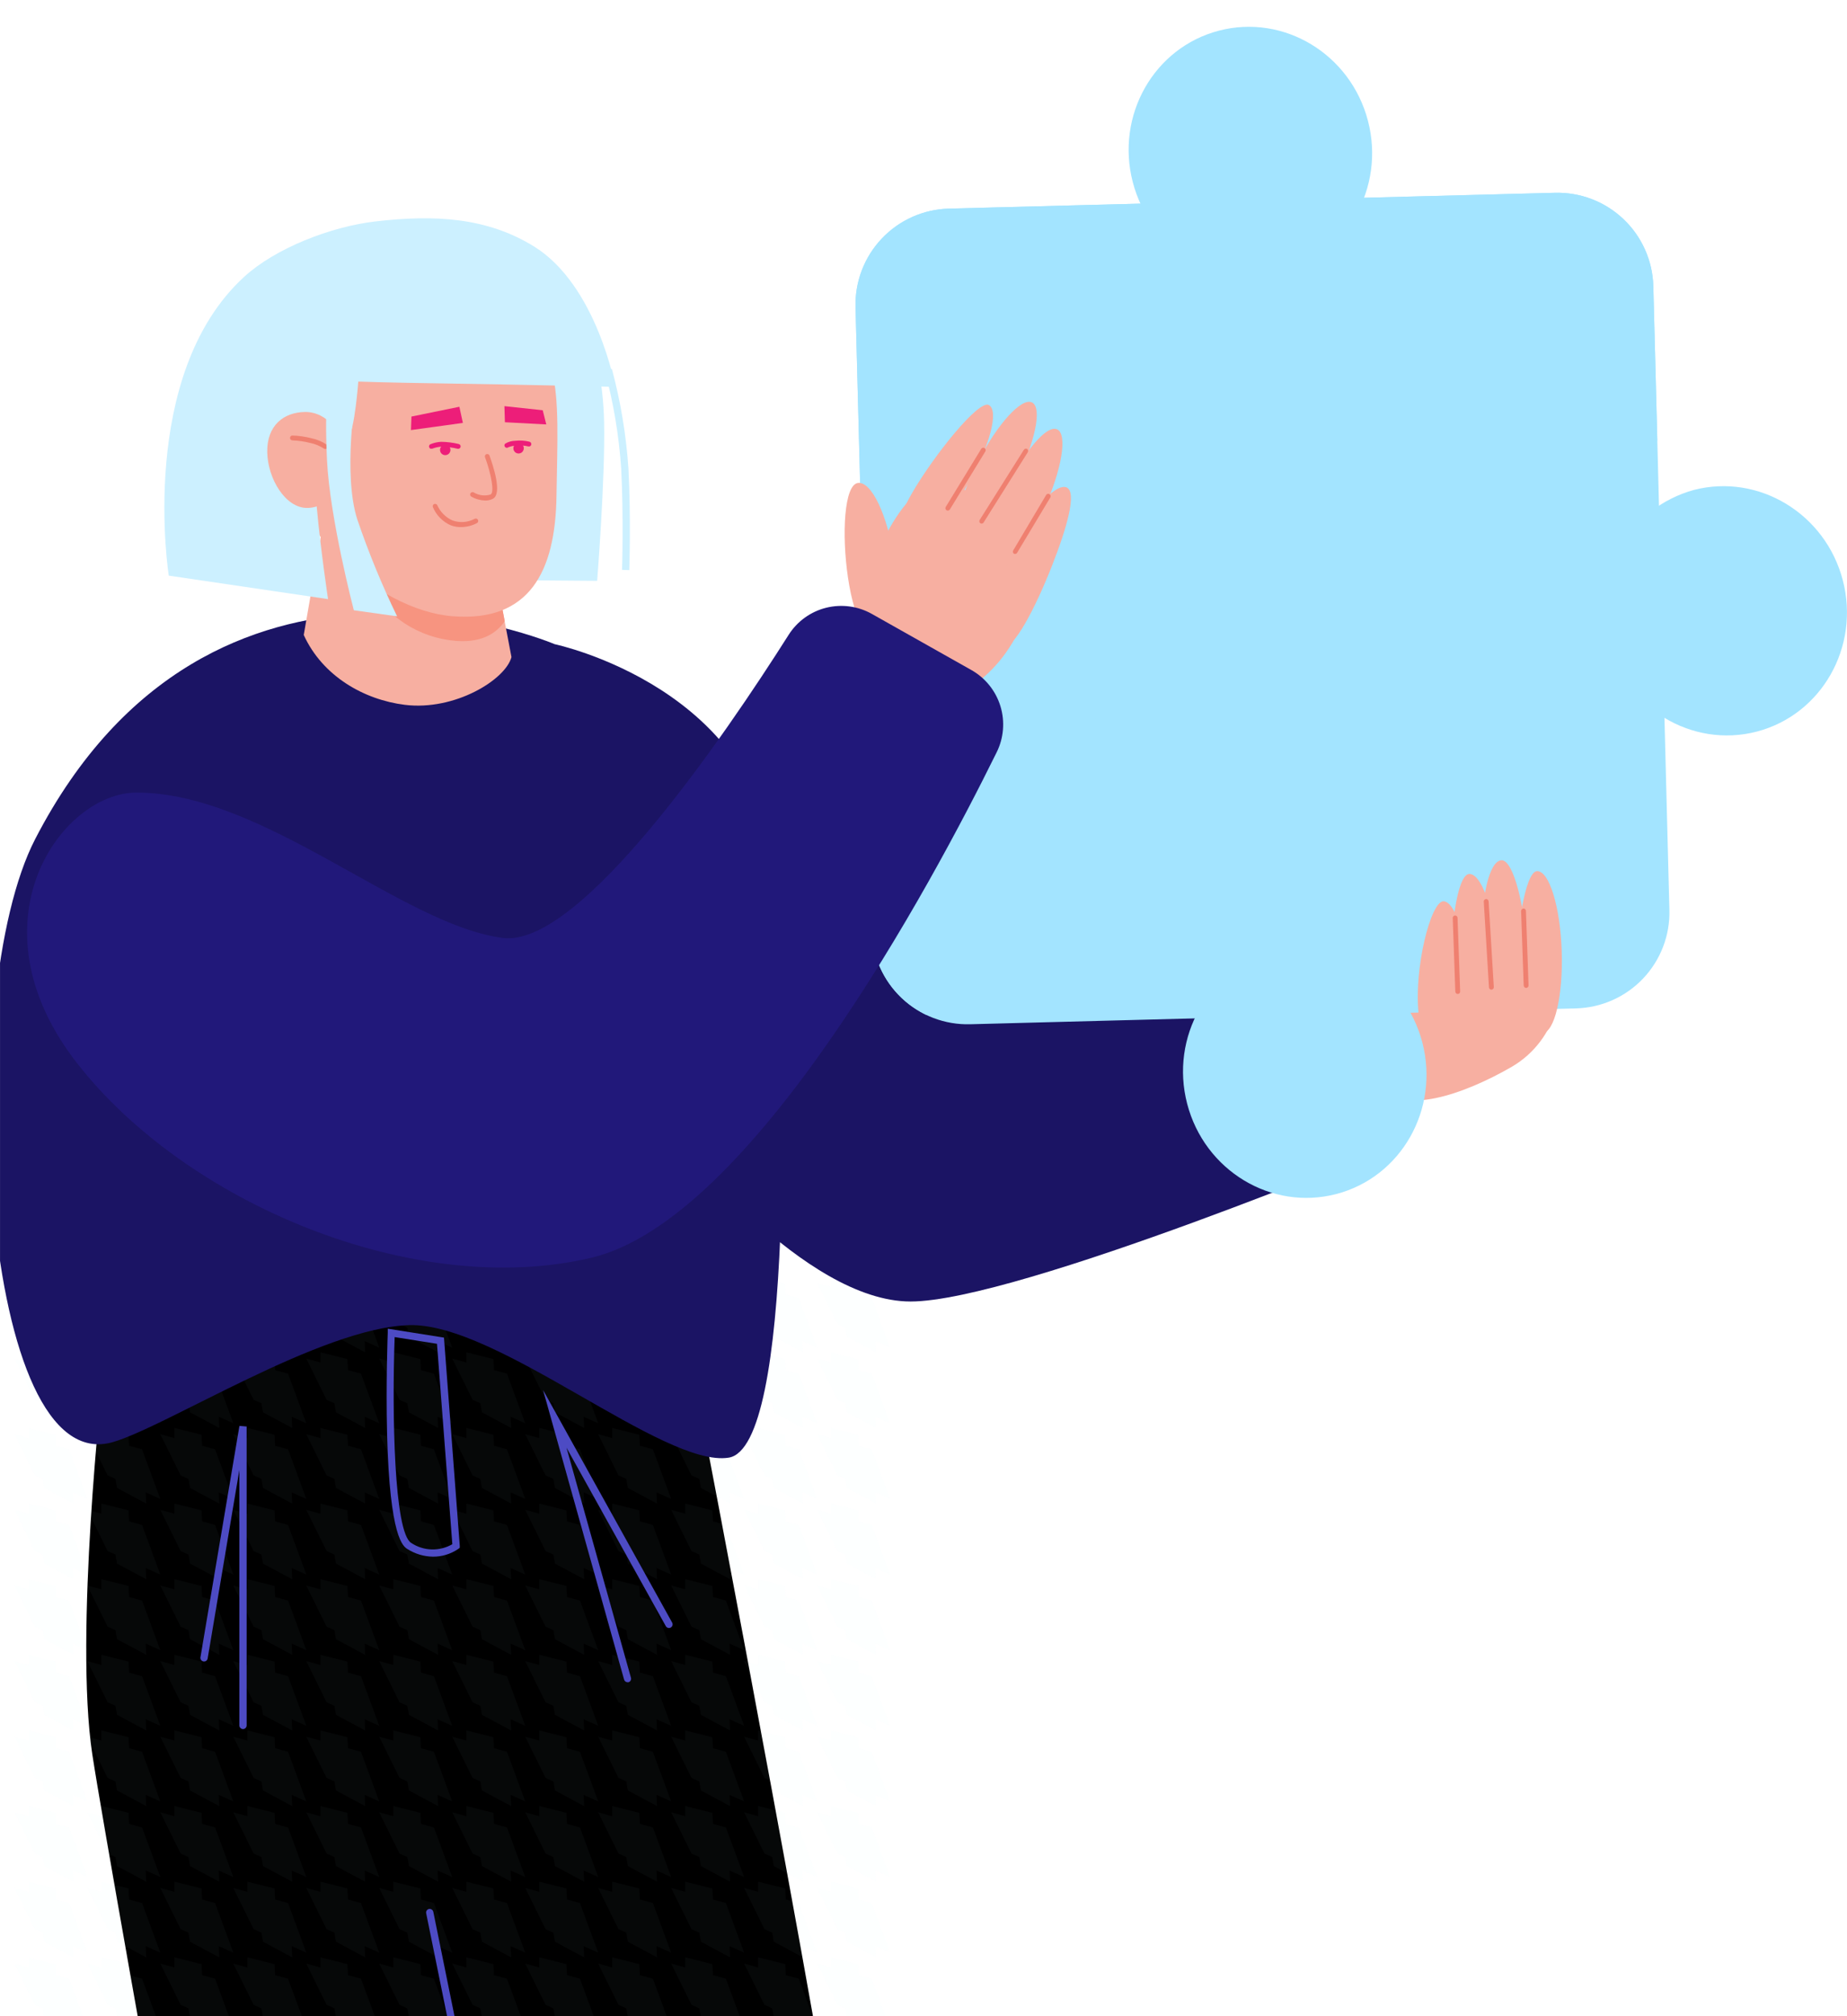 <svg width="77" height="84" viewBox="0 0 77 84" fill="none" xmlns="http://www.w3.org/2000/svg">
<g clip-path="url(#clip0_2873_119990)">
<path d="M23.777 11.861C23.777 11.861 25.112 14.131 25.185 17.595C25.233 19.941 24.895 24.199 24.895 24.199L20.493 24.164L21.683 14.598L23.777 11.861Z" fill="#CCF0FF"/>
<path d="M28.974 57.592C28.974 57.592 35.361 90.834 35.361 93.324C35.361 95.814 28.431 120.064 28.431 120.064L16.84 119.867L12.185 119.759C12.185 119.759 4.605 78.069 3.848 73.089C3.091 68.109 4.279 57.496 4.279 57.496L17.057 53.599L28.974 57.592Z" fill="black"/>
<g opacity="0.18">
<path opacity="0.18" d="M0.601 53.45L1.189 53.614V53.19L2.319 53.472L2.342 53.932L2.884 54.081L3.644 56.147L3.036 55.874L3.058 56.341L1.84 55.69L1.777 55.314L1.449 55.168L0.601 53.45Z" fill="#CCF0FF"/>
<path opacity="0.18" d="M0.601 56.601L1.189 56.765V56.341L2.319 56.623L2.342 57.083L2.884 57.231L3.644 59.297L3.036 59.025L3.058 59.492L1.84 58.841L1.777 58.465L1.449 58.319L0.601 56.601Z" fill="#CCF0FF"/>
<path opacity="0.18" d="M0.601 59.752L1.189 59.916V59.492L2.319 59.775L2.342 60.234L2.884 60.383L3.644 62.449L3.036 62.176L3.058 62.643L1.84 61.992L1.777 61.616L1.449 61.47L0.601 59.752Z" fill="#CCF0FF"/>
<path opacity="0.18" d="M0.601 62.903L1.189 63.067V62.643L2.319 62.926L2.342 63.385L2.884 63.534L3.644 65.6L3.036 65.328L3.058 65.794L1.84 65.143L1.777 64.767L1.449 64.621L0.601 62.903Z" fill="#CCF0FF"/>
<path opacity="0.18" d="M0.601 66.056L1.189 66.217V65.793L2.319 66.076L2.342 66.535L2.884 66.684L3.644 68.75L3.036 68.477L3.058 68.944L1.84 68.293L1.777 67.917L1.449 67.771L0.601 66.056Z" fill="#CCF0FF"/>
<path opacity="0.18" d="M0.601 69.207L1.189 69.368V68.944L2.319 69.227L2.342 69.686L2.884 69.835L3.644 71.901L3.036 71.629L3.058 72.095L1.84 71.444L1.777 71.068L1.449 70.922L0.601 69.207Z" fill="#CCF0FF"/>
<path opacity="0.18" d="M0.601 72.357L1.189 72.519V72.095L2.319 72.377L2.342 72.836L2.884 72.985L3.644 75.051L3.036 74.779L3.058 75.246L1.84 74.595L1.777 74.219L1.449 74.073L0.601 72.357Z" fill="#CCF0FF"/>
<path opacity="0.18" d="M0.601 75.505L1.189 75.669V75.245L2.319 75.528L2.342 75.987L2.884 76.136L3.644 78.202L3.036 77.93L3.058 78.396L1.84 77.745L1.777 77.37L1.449 77.223L0.601 75.505Z" fill="#CCF0FF"/>
<path opacity="0.18" d="M0.601 78.657L1.189 78.82V78.397L2.319 78.679L2.342 79.138L2.884 79.287L3.644 81.353L3.036 81.081L3.058 81.548L1.84 80.897L1.777 80.521L1.449 80.374L0.601 78.657Z" fill="#CCF0FF"/>
<path opacity="0.18" d="M0.601 81.808L1.189 81.972V81.548L2.319 81.831L2.342 82.29L2.884 82.439L3.644 84.505L3.036 84.232L3.058 84.699L1.84 84.048L1.777 83.672L1.449 83.526L0.601 81.808Z" fill="#CCF0FF"/>
<path opacity="0.18" d="M3.64 53.45L4.228 53.614V53.19L5.358 53.472L5.381 53.932L5.923 54.081L6.683 56.147L6.075 55.874L6.097 56.341L4.879 55.69L4.816 55.314L4.488 55.168L3.64 53.45Z" fill="#CCF0FF"/>
<path opacity="0.18" d="M3.64 56.601L4.228 56.765V56.341L5.358 56.623L5.381 57.083L5.923 57.231L6.683 59.297L6.075 59.025L6.097 59.492L4.879 58.841L4.816 58.465L4.488 58.319L3.64 56.601Z" fill="#CCF0FF"/>
<path opacity="0.18" d="M3.64 59.752L4.228 59.916V59.492L5.358 59.775L5.381 60.234L5.923 60.383L6.683 62.449L6.075 62.176L6.097 62.643L4.879 61.992L4.816 61.616L4.488 61.47L3.64 59.752Z" fill="#CCF0FF"/>
<path opacity="0.18" d="M3.64 62.903L4.228 63.067V62.643L5.358 62.926L5.381 63.385L5.923 63.534L6.683 65.6L6.075 65.328L6.097 65.794L4.879 65.143L4.816 64.767L4.488 64.621L3.64 62.903Z" fill="#CCF0FF"/>
<path opacity="0.18" d="M3.64 66.056L4.228 66.217V65.793L5.358 66.076L5.381 66.535L5.923 66.684L6.683 68.75L6.075 68.477L6.097 68.944L4.879 68.293L4.816 67.917L4.488 67.771L3.64 66.056Z" fill="#CCF0FF"/>
<path opacity="0.18" d="M3.64 69.207L4.228 69.368V68.944L5.358 69.227L5.381 69.686L5.923 69.835L6.683 71.901L6.075 71.629L6.097 72.095L4.879 71.444L4.816 71.068L4.488 70.922L3.64 69.207Z" fill="#CCF0FF"/>
<path opacity="0.18" d="M3.64 72.357L4.228 72.519V72.095L5.358 72.377L5.381 72.836L5.923 72.985L6.683 75.051L6.075 74.779L6.097 75.246L4.879 74.595L4.816 74.219L4.488 74.073L3.64 72.357Z" fill="#CCF0FF"/>
<path opacity="0.18" d="M3.64 75.505L4.228 75.669V75.245L5.358 75.528L5.381 75.987L5.923 76.136L6.683 78.202L6.075 77.93L6.097 78.396L4.879 77.745L4.816 77.37L4.488 77.223L3.64 75.505Z" fill="#CCF0FF"/>
<path opacity="0.18" d="M3.64 78.657L4.228 78.82V78.397L5.358 78.679L5.381 79.138L5.923 79.287L6.683 81.353L6.075 81.081L6.097 81.548L4.879 80.897L4.816 80.521L4.488 80.374L3.64 78.657Z" fill="#CCF0FF"/>
<path opacity="0.18" d="M3.64 81.808L4.228 81.972V81.548L5.358 81.831L5.381 82.29L5.923 82.439L6.683 84.505L6.075 84.232L6.097 84.699L4.879 84.048L4.816 83.672L4.488 83.526L3.64 81.808Z" fill="#CCF0FF"/>
<path opacity="0.18" d="M6.684 53.45L7.272 53.614V53.19L8.402 53.472L8.425 53.932L8.967 54.081L9.727 56.147L9.119 55.874L9.141 56.341L7.923 55.69L7.857 55.314L7.532 55.168L6.684 53.45Z" fill="#CCF0FF"/>
<path opacity="0.18" d="M6.684 56.601L7.272 56.765V56.341L8.402 56.623L8.425 57.083L8.967 57.231L9.727 59.297L9.119 59.025L9.141 59.492L7.923 58.841L7.857 58.465L7.532 58.319L6.684 56.601Z" fill="#CCF0FF"/>
<path opacity="0.18" d="M6.684 59.752L7.272 59.916V59.492L8.402 59.775L8.425 60.234L8.967 60.383L9.727 62.449L9.119 62.176L9.141 62.643L7.923 61.992L7.857 61.616L7.532 61.47L6.684 59.752Z" fill="#CCF0FF"/>
<path opacity="0.18" d="M6.684 62.903L7.272 63.067V62.643L8.402 62.926L8.425 63.385L8.967 63.534L9.727 65.6L9.119 65.328L9.141 65.794L7.923 65.143L7.857 64.767L7.532 64.621L6.684 62.903Z" fill="#CCF0FF"/>
<path opacity="0.18" d="M6.684 66.056L7.272 66.217V65.793L8.402 66.076L8.425 66.535L8.967 66.684L9.727 68.75L9.119 68.477L9.141 68.944L7.923 68.293L7.857 67.917L7.532 67.771L6.684 66.056Z" fill="#CCF0FF"/>
<path opacity="0.18" d="M6.684 69.207L7.272 69.368V68.944L8.402 69.227L8.425 69.686L8.967 69.835L9.727 71.901L9.119 71.629L9.141 72.095L7.923 71.444L7.857 71.068L7.532 70.922L6.684 69.207Z" fill="#CCF0FF"/>
<path opacity="0.18" d="M6.684 72.357L7.272 72.519V72.095L8.402 72.377L8.425 72.836L8.967 72.985L9.727 75.051L9.119 74.779L9.141 75.246L7.923 74.595L7.857 74.219L7.532 74.073L6.684 72.357Z" fill="#CCF0FF"/>
<path opacity="0.18" d="M6.684 75.505L7.272 75.669V75.245L8.402 75.528L8.425 75.987L8.967 76.136L9.727 78.202L9.119 77.93L9.141 78.396L7.923 77.745L7.857 77.37L7.532 77.223L6.684 75.505Z" fill="#CCF0FF"/>
<path opacity="0.18" d="M6.684 78.657L7.272 78.82V78.397L8.402 78.679L8.425 79.138L8.967 79.287L9.727 81.353L9.119 81.081L9.141 81.548L7.923 80.897L7.857 80.521L7.532 80.374L6.684 78.657Z" fill="#CCF0FF"/>
<path opacity="0.18" d="M6.684 81.808L7.272 81.972V81.548L8.402 81.831L8.425 82.29L8.967 82.439L9.727 84.505L9.119 84.232L9.141 84.699L7.923 84.048L7.857 83.672L7.532 83.526L6.684 81.808Z" fill="#CCF0FF"/>
<path opacity="0.18" d="M9.726 53.45L10.314 53.614V53.19L11.444 53.472L11.467 53.932L12.009 54.081L12.769 56.147L12.161 55.874L12.181 56.341L10.965 55.69L10.899 55.314L10.574 55.168L9.726 53.45Z" fill="#CCF0FF"/>
<path opacity="0.18" d="M9.726 56.601L10.314 56.765V56.341L11.444 56.623L11.467 57.083L12.009 57.231L12.769 59.297L12.161 59.025L12.181 59.492L10.965 58.841L10.899 58.465L10.574 58.319L9.726 56.601Z" fill="#CCF0FF"/>
<path opacity="0.18" d="M9.726 59.752L10.314 59.916V59.492L11.444 59.775L11.467 60.234L12.009 60.383L12.769 62.449L12.161 62.176L12.181 62.643L10.965 61.992L10.899 61.616L10.574 61.47L9.726 59.752Z" fill="#CCF0FF"/>
<path opacity="0.18" d="M9.726 62.903L10.314 63.067V62.643L11.444 62.926L11.467 63.385L12.009 63.534L12.769 65.6L12.161 65.328L12.181 65.794L10.965 65.143L10.899 64.767L10.574 64.621L9.726 62.903Z" fill="#CCF0FF"/>
<path opacity="0.18" d="M9.726 66.056L10.314 66.217V65.793L11.444 66.076L11.467 66.535L12.009 66.684L12.769 68.75L12.161 68.477L12.181 68.944L10.965 68.293L10.899 67.917L10.574 67.771L9.726 66.056Z" fill="#CCF0FF"/>
<path opacity="0.18" d="M9.726 69.207L10.314 69.368V68.944L11.444 69.227L11.467 69.686L12.009 69.835L12.769 71.901L12.161 71.629L12.181 72.095L10.965 71.444L10.899 71.068L10.574 70.922L9.726 69.207Z" fill="#CCF0FF"/>
<path opacity="0.18" d="M9.726 72.357L10.314 72.519V72.095L11.444 72.377L11.467 72.836L12.009 72.985L12.769 75.051L12.161 74.779L12.181 75.246L10.965 74.595L10.899 74.219L10.574 74.073L9.726 72.357Z" fill="#CCF0FF"/>
<path opacity="0.18" d="M9.726 75.505L10.314 75.669V75.245L11.444 75.528L11.467 75.987L12.009 76.136L12.769 78.202L12.161 77.93L12.181 78.396L10.965 77.745L10.899 77.37L10.574 77.223L9.726 75.505Z" fill="#CCF0FF"/>
<path opacity="0.18" d="M9.726 78.657L10.314 78.82V78.397L11.444 78.679L11.467 79.138L12.009 79.287L12.769 81.353L12.161 81.081L12.181 81.548L10.965 80.897L10.899 80.521L10.574 80.374L9.726 78.657Z" fill="#CCF0FF"/>
<path opacity="0.18" d="M9.726 81.808L10.314 81.972V81.548L11.444 81.831L11.467 82.29L12.009 82.439L12.769 84.505L12.161 84.232L12.181 84.699L10.965 84.048L10.899 83.672L10.574 83.526L9.726 81.808Z" fill="#CCF0FF"/>
<path opacity="0.18" d="M12.768 53.45L13.356 53.614V53.19L14.484 53.472L14.509 53.932L15.049 54.081L15.81 56.147L15.203 55.874L15.223 56.341L14.007 55.69L13.941 55.314L13.616 55.168L12.768 53.45Z" fill="#CCF0FF"/>
<path opacity="0.18" d="M12.768 56.601L13.356 56.765V56.341L14.484 56.623L14.509 57.083L15.049 57.231L15.81 59.297L15.203 59.025L15.223 59.492L14.007 58.841L13.941 58.465L13.616 58.319L12.768 56.601Z" fill="#CCF0FF"/>
<path opacity="0.18" d="M12.768 59.752L13.356 59.916V59.492L14.484 59.775L14.509 60.234L15.049 60.383L15.81 62.449L15.203 62.176L15.223 62.643L14.007 61.992L13.941 61.616L13.616 61.47L12.768 59.752Z" fill="#CCF0FF"/>
<path opacity="0.18" d="M12.768 62.903L13.356 63.067V62.643L14.484 62.926L14.509 63.385L15.049 63.534L15.81 65.6L15.203 65.328L15.223 65.794L14.007 65.143L13.941 64.767L13.616 64.621L12.768 62.903Z" fill="#CCF0FF"/>
<path opacity="0.18" d="M12.768 66.056L13.356 66.217V65.793L14.484 66.076L14.509 66.535L15.049 66.684L15.81 68.75L15.203 68.477L15.223 68.944L14.007 68.293L13.941 67.917L13.616 67.771L12.768 66.056Z" fill="#CCF0FF"/>
<path opacity="0.18" d="M12.768 69.207L13.356 69.368V68.944L14.484 69.227L14.509 69.686L15.049 69.835L15.81 71.901L15.203 71.629L15.223 72.095L14.007 71.444L13.941 71.068L13.616 70.922L12.768 69.207Z" fill="#CCF0FF"/>
<path opacity="0.18" d="M12.768 72.357L13.356 72.519V72.095L14.484 72.377L14.509 72.836L15.049 72.985L15.81 75.051L15.203 74.779L15.223 75.246L14.007 74.595L13.941 74.219L13.616 74.073L12.768 72.357Z" fill="#CCF0FF"/>
<path opacity="0.18" d="M12.768 75.505L13.356 75.669V75.245L14.484 75.528L14.509 75.987L15.049 76.136L15.81 78.202L15.203 77.93L15.223 78.396L14.007 77.745L13.941 77.37L13.616 77.223L12.768 75.505Z" fill="#CCF0FF"/>
<path opacity="0.18" d="M12.768 78.657L13.356 78.82V78.397L14.484 78.679L14.509 79.138L15.049 79.287L15.81 81.353L15.203 81.081L15.223 81.548L14.007 80.897L13.941 80.521L13.616 80.374L12.768 78.657Z" fill="#CCF0FF"/>
<path opacity="0.18" d="M12.768 81.808L13.356 81.972V81.548L14.484 81.831L14.509 82.29L15.049 82.439L15.81 84.505L15.203 84.232L15.223 84.699L14.007 84.048L13.941 83.672L13.616 83.526L12.768 81.808Z" fill="#CCF0FF"/>
<path opacity="0.18" d="M15.809 53.45L16.397 53.614V53.19L17.525 53.472L17.55 53.932L18.09 54.081L18.852 56.147L18.244 55.874L18.264 56.341L17.048 55.69L16.982 55.314L16.657 55.168L15.809 53.45Z" fill="#CCF0FF"/>
<path opacity="0.18" d="M15.809 56.601L16.397 56.765V56.341L17.525 56.623L17.55 57.083L18.09 57.231L18.852 59.297L18.244 59.025L18.264 59.492L17.048 58.841L16.982 58.465L16.657 58.319L15.809 56.601Z" fill="#CCF0FF"/>
<path opacity="0.18" d="M15.809 59.752L16.397 59.916V59.492L17.525 59.775L17.55 60.234L18.09 60.383L18.852 62.449L18.244 62.176L18.264 62.643L17.048 61.992L16.982 61.616L16.657 61.47L15.809 59.752Z" fill="#CCF0FF"/>
<path opacity="0.18" d="M15.809 62.903L16.397 63.067V62.643L17.525 62.926L17.55 63.385L18.09 63.534L18.852 65.6L18.244 65.328L18.264 65.794L17.048 65.143L16.982 64.767L16.657 64.621L15.809 62.903Z" fill="#CCF0FF"/>
<path opacity="0.18" d="M15.809 66.056L16.397 66.217V65.793L17.525 66.076L17.55 66.535L18.09 66.684L18.852 68.75L18.244 68.477L18.264 68.944L17.048 68.293L16.982 67.917L16.657 67.771L15.809 66.056Z" fill="#CCF0FF"/>
<path opacity="0.18" d="M15.809 69.207L16.397 69.368V68.944L17.525 69.227L17.55 69.686L18.09 69.835L18.852 71.901L18.244 71.629L18.264 72.095L17.048 71.444L16.982 71.068L16.657 70.922L15.809 69.207Z" fill="#CCF0FF"/>
<path opacity="0.18" d="M15.809 72.357L16.397 72.519V72.095L17.525 72.377L17.55 72.836L18.09 72.985L18.852 75.051L18.244 74.779L18.264 75.246L17.048 74.595L16.982 74.219L16.657 74.073L15.809 72.357Z" fill="#CCF0FF"/>
<path opacity="0.18" d="M15.809 75.505L16.397 75.669V75.245L17.525 75.528L17.55 75.987L18.09 76.136L18.852 78.202L18.244 77.93L18.264 78.396L17.048 77.745L16.982 77.37L16.657 77.223L15.809 75.505Z" fill="#CCF0FF"/>
<path opacity="0.18" d="M15.809 78.657L16.397 78.82V78.397L17.525 78.679L17.55 79.138L18.09 79.287L18.852 81.353L18.244 81.081L18.264 81.548L17.048 80.897L16.982 80.521L16.657 80.374L15.809 78.657Z" fill="#CCF0FF"/>
<path opacity="0.18" d="M15.809 81.808L16.397 81.972V81.548L17.525 81.831L17.55 82.29L18.09 82.439L18.852 84.505L18.244 84.232L18.264 84.699L17.048 84.048L16.982 83.672L16.657 83.526L15.809 81.808Z" fill="#CCF0FF"/>
<path opacity="0.18" d="M18.854 53.45L19.442 53.614V53.19L20.57 53.472L20.595 53.932L21.135 54.081L21.896 56.147L21.288 55.874L21.309 56.341L20.093 55.69L20.027 55.314L19.702 55.168L18.854 53.45Z" fill="#CCF0FF"/>
<path opacity="0.18" d="M18.854 56.601L19.442 56.765V56.341L20.57 56.623L20.595 57.083L21.135 57.231L21.896 59.297L21.288 59.025L21.309 59.492L20.093 58.841L20.027 58.465L19.702 58.319L18.854 56.601Z" fill="#CCF0FF"/>
<path opacity="0.18" d="M18.854 59.752L19.442 59.916V59.492L20.57 59.775L20.595 60.234L21.135 60.383L21.896 62.449L21.288 62.176L21.309 62.643L20.093 61.992L20.027 61.616L19.702 61.47L18.854 59.752Z" fill="#CCF0FF"/>
<path opacity="0.18" d="M18.854 62.903L19.442 63.067V62.643L20.57 62.926L20.595 63.385L21.135 63.534L21.896 65.6L21.288 65.328L21.309 65.794L20.093 65.143L20.027 64.767L19.702 64.621L18.854 62.903Z" fill="#CCF0FF"/>
<path opacity="0.18" d="M18.854 66.056L19.442 66.217V65.793L20.57 66.076L20.595 66.535L21.135 66.684L21.896 68.75L21.288 68.477L21.309 68.944L20.093 68.293L20.027 67.917L19.702 67.771L18.854 66.056Z" fill="#CCF0FF"/>
<path opacity="0.18" d="M18.854 69.207L19.442 69.368V68.944L20.57 69.227L20.595 69.686L21.135 69.835L21.896 71.901L21.288 71.629L21.309 72.095L20.093 71.444L20.027 71.068L19.702 70.922L18.854 69.207Z" fill="#CCF0FF"/>
<path opacity="0.18" d="M18.854 72.357L19.442 72.519V72.095L20.57 72.377L20.595 72.836L21.135 72.985L21.896 75.051L21.288 74.779L21.309 75.246L20.093 74.595L20.027 74.219L19.702 74.073L18.854 72.357Z" fill="#CCF0FF"/>
<path opacity="0.18" d="M18.854 75.505L19.442 75.669V75.245L20.57 75.528L20.595 75.987L21.135 76.136L21.896 78.202L21.288 77.93L21.309 78.396L20.093 77.745L20.027 77.37L19.702 77.223L18.854 75.505Z" fill="#CCF0FF"/>
<path opacity="0.18" d="M18.854 78.657L19.442 78.82V78.397L20.57 78.679L20.595 79.138L21.135 79.287L21.896 81.353L21.288 81.081L21.309 81.548L20.093 80.897L20.027 80.521L19.702 80.374L18.854 78.657Z" fill="#CCF0FF"/>
<path opacity="0.18" d="M18.854 81.808L19.442 81.972V81.548L20.57 81.831L20.595 82.29L21.135 82.439L21.896 84.505L21.288 84.232L21.309 84.699L20.093 84.048L20.027 83.672L19.702 83.526L18.854 81.808Z" fill="#CCF0FF"/>
<path opacity="0.18" d="M21.897 53.45L22.482 53.614V53.19L23.613 53.472L23.638 53.932L24.178 54.081L24.939 56.147L24.329 55.874L24.352 56.341L23.136 55.69L23.07 55.314L22.745 55.168L21.897 53.45Z" fill="#CCF0FF"/>
<path opacity="0.18" d="M21.897 56.601L22.482 56.765V56.341L23.613 56.623L23.638 57.083L24.178 57.231L24.939 59.297L24.329 59.025L24.352 59.492L23.136 58.841L23.07 58.465L22.745 58.319L21.897 56.601Z" fill="#CCF0FF"/>
<path opacity="0.18" d="M21.897 59.752L22.482 59.916V59.492L23.613 59.775L23.638 60.234L24.178 60.383L24.939 62.449L24.329 62.176L24.352 62.643L23.136 61.992L23.07 61.616L22.745 61.47L21.897 59.752Z" fill="#CCF0FF"/>
<path opacity="0.18" d="M21.897 62.903L22.482 63.067V62.643L23.613 62.926L23.638 63.385L24.178 63.534L24.939 65.6L24.329 65.328L24.352 65.794L23.136 65.143L23.07 64.767L22.745 64.621L21.897 62.903Z" fill="#CCF0FF"/>
<path opacity="0.18" d="M21.897 66.056L22.482 66.217V65.793L23.613 66.076L23.638 66.535L24.178 66.684L24.939 68.75L24.329 68.477L24.352 68.944L23.136 68.293L23.07 67.917L22.745 67.771L21.897 66.056Z" fill="#CCF0FF"/>
<path opacity="0.18" d="M21.897 69.207L22.482 69.368V68.944L23.613 69.227L23.638 69.686L24.178 69.835L24.939 71.901L24.329 71.629L24.352 72.095L23.136 71.444L23.07 71.068L22.745 70.922L21.897 69.207Z" fill="#CCF0FF"/>
<path opacity="0.18" d="M21.897 72.357L22.482 72.519V72.095L23.613 72.377L23.638 72.836L24.178 72.985L24.939 75.051L24.329 74.779L24.352 75.246L23.136 74.595L23.07 74.219L22.745 74.073L21.897 72.357Z" fill="#CCF0FF"/>
<path opacity="0.18" d="M21.897 75.505L22.482 75.669V75.245L23.613 75.528L23.638 75.987L24.178 76.136L24.939 78.202L24.329 77.93L24.352 78.396L23.136 77.745L23.07 77.37L22.745 77.223L21.897 75.505Z" fill="#CCF0FF"/>
<path opacity="0.18" d="M21.897 78.657L22.482 78.82V78.397L23.613 78.679L23.638 79.138L24.178 79.287L24.939 81.353L24.329 81.081L24.352 81.548L23.136 80.897L23.07 80.521L22.745 80.374L21.897 78.657Z" fill="#CCF0FF"/>
<path opacity="0.18" d="M21.897 81.808L22.482 81.972V81.548L23.613 81.831L23.638 82.29L24.178 82.439L24.939 84.505L24.329 84.232L24.352 84.699L23.136 84.048L23.07 83.672L22.745 83.526L21.897 81.808Z" fill="#CCF0FF"/>
<path opacity="0.18" d="M24.937 53.45L25.522 53.614V53.19L26.653 53.472L26.678 53.932L27.218 54.081L27.98 56.147L27.369 55.874L27.392 56.341L26.176 55.69L26.11 55.314L25.785 55.168L24.937 53.45Z" fill="#CCF0FF"/>
<path opacity="0.18" d="M24.937 56.601L25.522 56.765V56.341L26.653 56.623L26.678 57.083L27.218 57.231L27.98 59.297L27.369 59.025L27.392 59.492L26.176 58.841L26.11 58.465L25.785 58.319L24.937 56.601Z" fill="#CCF0FF"/>
<path opacity="0.18" d="M24.937 59.752L25.522 59.916V59.492L26.653 59.775L26.678 60.234L27.218 60.383L27.98 62.449L27.369 62.176L27.392 62.643L26.176 61.992L26.11 61.616L25.785 61.47L24.937 59.752Z" fill="#CCF0FF"/>
<path opacity="0.18" d="M24.937 62.903L25.522 63.067V62.643L26.653 62.926L26.678 63.385L27.218 63.534L27.98 65.6L27.369 65.328L27.392 65.794L26.176 65.143L26.11 64.767L25.785 64.621L24.937 62.903Z" fill="#CCF0FF"/>
<path opacity="0.18" d="M24.937 66.056L25.522 66.217V65.793L26.653 66.076L26.678 66.535L27.218 66.684L27.98 68.75L27.369 68.477L27.392 68.944L26.176 68.293L26.11 67.917L25.785 67.771L24.937 66.056Z" fill="#CCF0FF"/>
<path opacity="0.18" d="M24.937 69.207L25.522 69.368V68.944L26.653 69.227L26.678 69.686L27.218 69.835L27.98 71.901L27.369 71.629L27.392 72.095L26.176 71.444L26.11 71.068L25.785 70.922L24.937 69.207Z" fill="#CCF0FF"/>
<path opacity="0.18" d="M24.937 72.357L25.522 72.519V72.095L26.653 72.377L26.678 72.836L27.218 72.985L27.98 75.051L27.369 74.779L27.392 75.246L26.176 74.595L26.11 74.219L25.785 74.073L24.937 72.357Z" fill="#CCF0FF"/>
<path opacity="0.18" d="M24.937 75.505L25.522 75.669V75.245L26.653 75.528L26.678 75.987L27.218 76.136L27.98 78.202L27.369 77.93L27.392 78.396L26.176 77.745L26.11 77.37L25.785 77.223L24.937 75.505Z" fill="#CCF0FF"/>
<path opacity="0.18" d="M24.937 78.657L25.522 78.82V78.397L26.653 78.679L26.678 79.138L27.218 79.287L27.98 81.353L27.369 81.081L27.392 81.548L26.176 80.897L26.11 80.521L25.785 80.374L24.937 78.657Z" fill="#CCF0FF"/>
<path opacity="0.18" d="M24.937 81.808L25.522 81.972V81.548L26.653 81.831L26.678 82.29L27.218 82.439L27.98 84.505L27.369 84.232L27.392 84.699L26.176 84.048L26.11 83.672L25.785 83.526L24.937 81.808Z" fill="#CCF0FF"/>
<path opacity="0.18" d="M27.981 53.45L28.566 53.614V53.19L29.697 53.472L29.722 53.932L30.262 54.081L31.023 56.147L30.413 55.874L30.436 56.341L29.22 55.69L29.154 55.314L28.829 55.168L27.981 53.45Z" fill="#CCF0FF"/>
<path opacity="0.18" d="M27.981 56.601L28.566 56.765V56.341L29.697 56.623L29.722 57.083L30.262 57.231L31.023 59.297L30.413 59.025L30.436 59.492L29.22 58.841L29.154 58.465L28.829 58.319L27.981 56.601Z" fill="#CCF0FF"/>
<path opacity="0.18" d="M27.981 59.752L28.566 59.916V59.492L29.697 59.775L29.722 60.234L30.262 60.383L31.023 62.449L30.413 62.176L30.436 62.643L29.22 61.992L29.154 61.616L28.829 61.47L27.981 59.752Z" fill="#CCF0FF"/>
<path opacity="0.18" d="M27.981 62.903L28.566 63.067V62.643L29.697 62.926L29.722 63.385L30.262 63.534L31.023 65.6L30.413 65.328L30.436 65.794L29.22 65.143L29.154 64.767L28.829 64.621L27.981 62.903Z" fill="#CCF0FF"/>
<path opacity="0.18" d="M27.981 66.056L28.566 66.217V65.793L29.697 66.076L29.722 66.535L30.262 66.684L31.023 68.75L30.413 68.477L30.436 68.944L29.22 68.293L29.154 67.917L28.829 67.771L27.981 66.056Z" fill="#CCF0FF"/>
<path opacity="0.18" d="M27.981 69.207L28.566 69.368V68.944L29.697 69.227L29.722 69.686L30.262 69.835L31.023 71.901L30.413 71.629L30.436 72.095L29.22 71.444L29.154 71.068L28.829 70.922L27.981 69.207Z" fill="#CCF0FF"/>
<path opacity="0.18" d="M27.981 72.357L28.566 72.519V72.095L29.697 72.377L29.722 72.836L30.262 72.985L31.023 75.051L30.413 74.779L30.436 75.246L29.22 74.595L29.154 74.219L28.829 74.073L27.981 72.357Z" fill="#CCF0FF"/>
<path opacity="0.18" d="M27.981 75.505L28.566 75.669V75.245L29.697 75.528L29.722 75.987L30.262 76.136L31.023 78.202L30.413 77.93L30.436 78.396L29.22 77.745L29.154 77.37L28.829 77.223L27.981 75.505Z" fill="#CCF0FF"/>
<path opacity="0.18" d="M27.981 78.657L28.566 78.82V78.397L29.697 78.679L29.722 79.138L30.262 79.287L31.023 81.353L30.413 81.081L30.436 81.548L29.22 80.897L29.154 80.521L28.829 80.374L27.981 78.657Z" fill="#CCF0FF"/>
<path opacity="0.18" d="M27.981 81.808L28.566 81.972V81.548L29.697 81.831L29.722 82.29L30.262 82.439L31.023 84.505L30.413 84.232L30.436 84.699L29.22 84.048L29.154 83.672L28.829 83.526L27.981 81.808Z" fill="#CCF0FF"/>
<path opacity="0.18" d="M31.022 53.45L31.607 53.614V53.19L32.737 53.472L32.76 53.932L33.303 54.081L34.065 56.147L33.454 55.874L33.477 56.341L32.261 55.69L32.195 55.314L31.87 55.168L31.022 53.45Z" fill="#CCF0FF"/>
<path opacity="0.18" d="M31.022 56.601L31.607 56.765V56.341L32.737 56.623L32.76 57.083L33.303 57.231L34.065 59.297L33.454 59.025L33.477 59.492L32.261 58.841L32.195 58.465L31.87 58.319L31.022 56.601Z" fill="#CCF0FF"/>
<path opacity="0.18" d="M31.022 59.752L31.607 59.916V59.492L32.737 59.775L32.76 60.234L33.303 60.383L34.065 62.449L33.454 62.176L33.477 62.643L32.261 61.992L32.195 61.616L31.87 61.47L31.022 59.752Z" fill="#CCF0FF"/>
<path opacity="0.18" d="M31.022 62.903L31.607 63.067V62.643L32.737 62.926L32.76 63.385L33.303 63.534L34.065 65.6L33.454 65.328L33.477 65.794L32.261 65.143L32.195 64.767L31.87 64.621L31.022 62.903Z" fill="#CCF0FF"/>
<path opacity="0.18" d="M31.022 66.056L31.607 66.217V65.793L32.737 66.076L32.76 66.535L33.303 66.684L34.065 68.75L33.454 68.477L33.477 68.944L32.261 68.293L32.195 67.917L31.87 67.771L31.022 66.056Z" fill="#CCF0FF"/>
<path opacity="0.18" d="M31.022 69.207L31.607 69.368V68.944L32.737 69.227L32.76 69.686L33.303 69.835L34.065 71.901L33.454 71.629L33.477 72.095L32.261 71.444L32.195 71.068L31.87 70.922L31.022 69.207Z" fill="#CCF0FF"/>
<path opacity="0.18" d="M31.022 72.357L31.607 72.519V72.095L32.737 72.377L32.76 72.836L33.303 72.985L34.065 75.051L33.454 74.779L33.477 75.246L32.261 74.595L32.195 74.219L31.87 74.073L31.022 72.357Z" fill="#CCF0FF"/>
<path opacity="0.18" d="M31.022 75.505L31.607 75.669V75.245L32.737 75.528L32.76 75.987L33.303 76.136L34.065 78.202L33.454 77.93L33.477 78.396L32.261 77.745L32.195 77.37L31.87 77.223L31.022 75.505Z" fill="#CCF0FF"/>
<path opacity="0.18" d="M31.022 78.657L31.607 78.82V78.397L32.737 78.679L32.76 79.138L33.303 79.287L34.065 81.353L33.454 81.081L33.477 81.548L32.261 80.897L32.195 80.521L31.87 80.374L31.022 78.657Z" fill="#CCF0FF"/>
<path opacity="0.18" d="M31.022 81.808L31.607 81.972V81.548L32.737 81.831L32.76 82.29L33.303 82.439L34.065 84.505L33.454 84.232L33.477 84.699L32.261 84.048L32.195 83.672L31.87 83.526L31.022 81.808Z" fill="#CCF0FF"/>
<path opacity="0.18" d="M34.065 53.45L34.65 53.614V53.19L35.78 53.472L35.803 53.932L36.345 54.081L37.105 56.147L36.496 55.874L36.519 56.341L35.303 55.69L35.238 55.314L34.91 55.168L34.065 53.45Z" fill="#CCF0FF"/>
<path opacity="0.18" d="M34.065 56.601L34.65 56.765V56.341L35.78 56.623L35.803 57.083L36.345 57.231L37.105 59.297L36.496 59.025L36.519 59.492L35.303 58.841L35.238 58.465L34.91 58.319L34.065 56.601Z" fill="#CCF0FF"/>
<path opacity="0.18" d="M34.065 59.752L34.65 59.916V59.492L35.78 59.775L35.803 60.234L36.345 60.383L37.105 62.449L36.496 62.176L36.519 62.643L35.303 61.992L35.238 61.616L34.91 61.47L34.065 59.752Z" fill="#CCF0FF"/>
<path opacity="0.18" d="M34.065 62.903L34.65 63.067V62.643L35.78 62.926L35.803 63.385L36.345 63.534L37.105 65.6L36.496 65.328L36.519 65.794L35.303 65.143L35.238 64.767L34.91 64.621L34.065 62.903Z" fill="#CCF0FF"/>
<path opacity="0.18" d="M34.065 66.056L34.65 66.217V65.793L35.78 66.076L35.803 66.535L36.345 66.684L37.105 68.75L36.496 68.477L36.519 68.944L35.303 68.293L35.238 67.917L34.91 67.771L34.065 66.056Z" fill="#CCF0FF"/>
<path opacity="0.18" d="M34.065 69.207L34.65 69.368V68.944L35.78 69.227L35.803 69.686L36.345 69.835L37.105 71.901L36.496 71.629L36.519 72.095L35.303 71.444L35.238 71.068L34.91 70.922L34.065 69.207Z" fill="#CCF0FF"/>
<path opacity="0.18" d="M34.065 72.357L34.65 72.519V72.095L35.78 72.377L35.803 72.836L36.345 72.985L37.105 75.051L36.496 74.779L36.519 75.246L35.303 74.595L35.238 74.219L34.91 74.073L34.065 72.357Z" fill="#CCF0FF"/>
<path opacity="0.18" d="M34.065 75.505L34.65 75.669V75.245L35.78 75.528L35.803 75.987L36.345 76.136L37.105 78.202L36.496 77.93L36.519 78.396L35.303 77.745L35.238 77.37L34.91 77.223L34.065 75.505Z" fill="#CCF0FF"/>
<path opacity="0.18" d="M34.065 78.657L34.65 78.82V78.397L35.78 78.679L35.803 79.138L36.345 79.287L37.105 81.353L36.496 81.081L36.519 81.548L35.303 80.897L35.238 80.521L34.91 80.374L34.065 78.657Z" fill="#CCF0FF"/>
<path opacity="0.18" d="M34.065 81.808L34.65 81.972V81.548L35.78 81.831L35.803 82.29L36.345 82.439L37.105 84.505L36.496 84.232L36.519 84.699L35.303 84.048L35.238 83.672L34.91 83.526L34.065 81.808Z" fill="#CCF0FF"/>
</g>
<path d="M28.215 47.413C28.215 47.413 33.512 54.224 37.962 54.224C42.412 54.224 58.212 47.63 58.212 47.63L53.989 41.349C46.174 42.091 38.3 40.787 31.141 37.565C30.166 40.846 29.19 44.129 28.215 47.413Z" fill="#1B1464"/>
<path d="M23.123 26.838C23.123 26.838 31.895 28.68 32.328 36.586C32.762 44.492 33.085 60.299 30.378 60.73C27.672 61.162 20.742 55.1 17.059 55.208C13.376 55.317 6.998 59.408 4.715 60.079C-0.807 61.704 -1.889 41.454 1.466 34.959C8.822 20.725 23.123 26.838 23.123 26.838Z" fill="#1B1464"/>
<path d="M57.632 45.211C58.389 46.51 61.035 45.594 63.01 44.454C64.985 43.314 65.457 40.844 64.708 39.545C63.959 38.246 62.236 38.611 60.26 39.752C58.285 40.892 56.883 43.911 57.632 45.211Z" fill="#F7AFA1"/>
<path d="M35.666 12.796L36.342 38.78C36.356 39.305 36.472 39.823 36.686 40.303C36.9 40.783 37.206 41.216 37.587 41.578C37.968 41.939 38.417 42.222 38.908 42.41C39.398 42.598 39.921 42.687 40.447 42.673L65.701 42.012C66.226 41.998 66.744 41.882 67.224 41.668C67.704 41.455 68.137 41.149 68.499 40.768C68.86 40.387 69.144 39.938 69.332 39.448C69.52 38.958 69.61 38.435 69.596 37.91L69.092 18.349L68.925 11.924C68.912 11.398 68.794 10.881 68.581 10.401C68.367 9.921 68.061 9.488 67.68 9.127C67.298 8.765 66.85 8.482 66.359 8.294C65.869 8.106 65.346 8.017 64.821 8.031L39.559 8.692C39.033 8.706 38.516 8.823 38.036 9.036C37.556 9.25 37.123 9.556 36.762 9.938C36.4 10.319 36.118 10.767 35.929 11.258C35.742 11.748 35.652 12.271 35.666 12.796Z" fill="#A3E4FF"/>
<path d="M49.492 45.986C48.768 43.205 50.376 40.379 53.083 39.674C55.791 38.969 58.572 40.653 59.297 43.434C60.02 46.216 58.413 49.042 55.705 49.747C52.998 50.452 50.216 48.768 49.492 45.986Z" fill="#A3E4FF"/>
<path d="M47.225 7.589C46.501 4.807 48.109 1.981 50.817 1.277C53.524 0.572 56.306 2.255 57.03 5.037C57.754 7.819 56.146 10.645 53.439 11.35C50.731 12.054 47.949 10.371 47.225 7.589Z" fill="#A3E4FF"/>
<path d="M35.667 12.796L36.343 38.78C36.363 39.516 36.586 40.232 36.986 40.85C37.387 41.468 37.95 41.963 38.613 42.282C40.884 40.95 39.824 38.197 43.24 37.055C47.092 35.766 43.982 30.39 47.052 26.83C50.122 23.271 55.498 27.108 61.615 24.658C64.489 23.508 67.115 20.849 69.092 18.352L68.926 11.926C68.912 11.401 68.795 10.884 68.581 10.404C68.368 9.924 68.061 9.491 67.68 9.129C67.299 8.768 66.85 8.485 66.36 8.297C65.869 8.109 65.347 8.02 64.822 8.034L39.559 8.692C39.034 8.706 38.517 8.823 38.037 9.037C37.557 9.25 37.124 9.557 36.763 9.938C36.401 10.319 36.118 10.768 35.93 11.258C35.742 11.749 35.653 12.271 35.667 12.796ZM70.614 20.413C69.302 20.774 68.187 21.641 67.514 22.823C66.84 24.006 66.663 25.407 67.021 26.719C67.745 29.494 70.528 31.184 73.235 30.481C75.942 29.777 77.549 26.949 76.825 24.174C76.1 21.399 73.32 19.716 70.614 20.413Z" fill="#A3E4FF"/>
<path d="M12.663 26.455C13.447 28.171 15.173 29.155 16.883 29.366C18.965 29.619 21.071 28.32 21.323 27.376L21.038 25.883L20.841 24.846L20.781 24.526L13.425 22.061L12.663 26.455Z" fill="#F7AFA1"/>
<path d="M14.483 22.532C14.483 22.532 15.373 26.212 18.772 26.676C20.053 26.853 20.709 26.369 21.042 25.882L20.845 24.845L14.483 22.532Z" fill="#F79480"/>
<path d="M11.986 18.611C11.734 21.752 15.659 25.422 18.868 25.674C22.077 25.927 23.157 23.81 23.2 20.652C23.27 16.181 23.558 13.588 20.346 13.336C17.135 13.084 12.243 15.47 11.986 18.611ZM35.775 25.657C35.417 27.887 36.92 29.113 38.896 29.113C40.871 29.113 42.965 26.527 42.965 24.257C42.965 21.986 41.32 20.581 39.385 20.165C37.758 19.814 36.116 23.533 35.775 25.657Z" fill="#F7AFA1"/>
<path d="M38.03 20.529C37.132 22.082 37.558 22.259 37.979 22.504C38.401 22.748 39.47 21.686 40.368 20.132C41.266 18.578 41.65 17.12 41.228 16.876C40.807 16.631 38.935 18.974 38.03 20.529ZM35.353 24.075C35.628 25.907 36.201 26.85 36.758 26.759C37.316 26.669 37.548 25.122 37.275 23.291C37.003 21.459 36.327 20.039 35.762 20.122C35.197 20.206 35.081 22.239 35.353 24.075Z" fill="#F7AFA1"/>
<path d="M40.76 19.254C39.94 20.851 39.628 22.324 40.059 22.549C40.49 22.773 41.51 21.658 42.329 20.061C43.149 18.465 43.462 16.994 43.028 16.769C42.594 16.545 41.58 17.66 40.76 19.254Z" fill="#F7AFA1"/>
<path d="M41.915 20.474C41.158 22.106 40.924 23.591 41.365 23.793C41.807 23.995 42.776 22.84 43.522 21.208C44.269 19.575 44.514 18.09 44.07 17.888C43.626 17.686 42.662 18.836 41.915 20.474Z" fill="#F7AFA1"/>
<path d="M42.185 22.996C41.524 24.666 41.332 26.765 41.786 26.944C42.24 27.123 43.166 25.315 43.827 23.647C44.488 21.98 44.912 20.484 44.458 20.305C44.004 20.125 42.846 21.331 42.185 22.996ZM59.147 42.287C59.4 44.416 59.765 44.351 60.303 44.381C60.84 44.411 61.059 43.2 61.168 41.313C61.276 39.426 60.721 37.58 60.184 37.55C59.647 37.519 58.925 40.403 59.147 42.287Z" fill="#F7AFA1"/>
<path d="M60.555 40.735C60.702 42.594 61.272 43.182 61.776 43.142C62.281 43.101 62.574 41.565 62.427 39.706C62.281 37.847 61.743 36.366 61.239 36.414C60.734 36.462 60.409 38.889 60.555 40.735Z" fill="#F7AFA1"/>
<path d="M61.793 39.245C61.854 41.109 62.315 42.605 62.82 42.587C63.324 42.569 63.72 41.578 63.66 39.724C63.599 37.87 63.105 35.826 62.598 35.841C62.091 35.856 61.73 37.375 61.793 39.245Z" fill="#F7AFA1"/>
<path d="M63.225 40.843C63.285 42.705 63.795 43.056 64.299 43.041C64.804 43.026 65.167 41.499 65.107 39.635C65.046 37.771 64.585 36.278 64.077 36.293C63.57 36.308 63.164 38.979 63.225 40.843Z" fill="#F7AFA1"/>
<path d="M40.5 27.918L36.35 25.579C35.77 25.252 35.086 25.16 34.44 25.321C33.793 25.483 33.234 25.887 32.877 26.45C30.235 30.617 24.198 39.489 20.962 39.076C16.739 38.533 11 33.021 5.692 33.021C2.554 33.021 -1.346 38.435 3.202 44.282C7.751 50.13 17.279 54.136 24.645 52.403C31.33 50.831 38.828 36.863 41.547 31.349C41.845 30.752 41.903 30.063 41.708 29.424C41.513 28.786 41.081 28.247 40.5 27.918Z" fill="#21187A"/>
<path d="M25.653 16.119C25.653 16.119 21.794 16.023 18.469 15.975C16.014 15.94 14.937 15.897 14.937 15.897C14.937 15.897 14.793 17.887 14.503 18.316C14.069 18.962 13.403 17.685 12.485 18.064C11.567 18.442 13.045 19.345 13.206 21.131C13.368 22.918 13.676 24.961 13.676 24.961L7.036 23.982C7.036 23.982 5.711 15.627 10.177 11.535C11.476 10.344 13.784 9.441 15.661 9.224C18.103 8.944 20.282 9.045 22.268 10.271C24.884 11.896 25.653 16.119 25.653 16.119Z" fill="#CCF0FF"/>
<path d="M14.393 19.144C14.416 20.249 13.702 21.162 12.799 21.162C11.896 21.162 11.162 19.944 11.141 18.839C11.121 17.734 11.82 17.174 12.72 17.164C13.621 17.154 14.373 18.039 14.393 19.144Z" fill="#F7AFA1"/>
<path d="M16.838 120.006C16.875 120.006 16.91 119.993 16.937 119.969C16.965 119.945 16.982 119.911 16.987 119.875L20.771 92.996V92.971L18.064 79.651C18.055 79.612 18.032 79.578 17.998 79.556C17.965 79.534 17.925 79.525 17.885 79.532C17.866 79.536 17.847 79.544 17.831 79.555C17.814 79.566 17.8 79.581 17.789 79.597C17.778 79.614 17.77 79.633 17.766 79.652C17.763 79.672 17.763 79.692 17.767 79.712L20.469 93.004L16.685 119.832C16.682 119.852 16.683 119.872 16.688 119.891C16.693 119.911 16.701 119.929 16.713 119.945C16.725 119.961 16.74 119.974 16.757 119.984C16.774 119.994 16.794 120.001 16.813 120.004L16.838 120.006ZM10.131 72.037C10.171 72.037 10.209 72.022 10.238 71.993C10.266 71.965 10.282 71.926 10.282 71.886V59.432L9.982 59.406L8.357 69.046C8.35 69.085 8.36 69.126 8.383 69.159C8.407 69.192 8.442 69.214 8.482 69.221C8.522 69.228 8.563 69.218 8.596 69.195C8.628 69.171 8.651 69.136 8.657 69.096L9.979 61.243V71.886C9.979 71.926 9.995 71.965 10.024 71.993C10.052 72.022 10.091 72.037 10.131 72.037ZM26.157 70.087H26.198C26.217 70.082 26.235 70.073 26.251 70.061C26.266 70.049 26.28 70.034 26.289 70.016C26.299 69.999 26.306 69.98 26.308 69.96C26.311 69.94 26.309 69.92 26.304 69.901L23.617 60.315L27.757 67.749C27.776 67.784 27.809 67.81 27.848 67.821C27.887 67.832 27.928 67.827 27.963 67.807C27.999 67.787 28.024 67.754 28.035 67.716C28.046 67.677 28.041 67.635 28.021 67.6L22.641 57.913L26.018 69.976C26.027 70.007 26.045 70.034 26.07 70.054C26.095 70.074 26.125 70.085 26.157 70.087ZM18.049 64.855C18.424 64.857 18.791 64.745 19.101 64.535L19.167 64.484V64.401L18.509 55.728L16.165 55.357V55.529C16.165 55.549 16.084 57.615 16.137 59.734C16.248 64.094 16.811 64.431 16.995 64.543C17.311 64.741 17.676 64.849 18.049 64.855ZM18.857 64.336C18.594 64.487 18.295 64.562 17.993 64.553C17.69 64.544 17.396 64.45 17.144 64.283C16.425 63.851 16.339 58.869 16.453 55.706L18.218 55.986L18.857 64.336Z" fill="#4D4BC4"/>
<path d="M20.228 20.854C20.335 20.855 20.442 20.832 20.538 20.786C20.967 20.582 20.538 19.353 20.407 18.98C20.403 18.967 20.396 18.956 20.387 18.946C20.378 18.937 20.367 18.929 20.355 18.924C20.343 18.918 20.33 18.915 20.317 18.915C20.304 18.915 20.291 18.917 20.279 18.922C20.266 18.926 20.255 18.933 20.245 18.942C20.236 18.951 20.228 18.962 20.223 18.974C20.217 18.986 20.214 18.999 20.214 19.012C20.213 19.025 20.216 19.038 20.221 19.05C20.473 19.734 20.627 20.521 20.45 20.604C20.334 20.639 20.212 20.649 20.091 20.634C19.971 20.619 19.855 20.579 19.752 20.516C19.728 20.502 19.701 20.498 19.675 20.505C19.649 20.512 19.626 20.528 19.613 20.551C19.599 20.575 19.595 20.602 19.602 20.628C19.608 20.654 19.625 20.677 19.648 20.69C19.825 20.791 20.024 20.847 20.228 20.854ZM19.229 21.959C19.458 21.957 19.683 21.9 19.885 21.793C19.897 21.786 19.907 21.777 19.915 21.767C19.924 21.756 19.93 21.744 19.933 21.731C19.937 21.718 19.938 21.705 19.936 21.692C19.934 21.678 19.93 21.665 19.923 21.654C19.91 21.631 19.888 21.614 19.863 21.607C19.837 21.6 19.81 21.603 19.787 21.616C19.646 21.691 19.492 21.735 19.334 21.747C19.175 21.758 19.016 21.737 18.866 21.684C18.585 21.559 18.36 21.335 18.233 21.056C18.228 21.044 18.221 21.032 18.212 21.022C18.203 21.013 18.192 21.005 18.179 21C18.167 20.994 18.154 20.991 18.141 20.991C18.127 20.991 18.114 20.993 18.102 20.998C18.09 21.003 18.078 21.01 18.069 21.019C18.06 21.028 18.052 21.039 18.047 21.051C18.042 21.063 18.039 21.076 18.039 21.088C18.039 21.102 18.041 21.114 18.046 21.127C18.187 21.464 18.452 21.734 18.785 21.883C18.927 21.938 19.078 21.964 19.229 21.959ZM13.561 18.707C13.576 18.707 13.591 18.704 13.605 18.698C13.619 18.691 13.632 18.681 13.642 18.669C13.658 18.648 13.665 18.622 13.662 18.595C13.659 18.569 13.645 18.545 13.624 18.528C13.427 18.395 13.206 18.302 12.973 18.256C12.717 18.191 12.455 18.153 12.191 18.145C12.178 18.145 12.165 18.147 12.152 18.152C12.14 18.157 12.129 18.165 12.12 18.174C12.11 18.184 12.103 18.195 12.098 18.207C12.093 18.219 12.09 18.232 12.09 18.246C12.09 18.259 12.093 18.272 12.098 18.284C12.103 18.297 12.11 18.308 12.12 18.317C12.129 18.326 12.14 18.334 12.152 18.339C12.165 18.344 12.178 18.347 12.191 18.347C12.439 18.356 12.685 18.391 12.925 18.453C13.13 18.494 13.325 18.573 13.5 18.687C13.518 18.7 13.539 18.707 13.561 18.707Z" fill="#EF8070"/>
<path d="M19.151 16.947L19.297 17.62L17.132 17.918L17.153 17.355L19.151 16.947Z" fill="#ED1E79"/>
<path d="M21.029 16.921L21.049 17.592L22.774 17.683L22.626 17.092L21.029 16.921Z" fill="#ED1E79"/>
<path d="M18.778 18.733C18.781 18.776 18.77 18.819 18.748 18.856C18.726 18.894 18.693 18.923 18.653 18.942C18.614 18.96 18.57 18.966 18.527 18.959C18.484 18.953 18.444 18.933 18.413 18.903C18.381 18.873 18.359 18.835 18.35 18.792C18.34 18.75 18.344 18.706 18.36 18.665C18.376 18.625 18.404 18.59 18.439 18.566C18.475 18.541 18.518 18.528 18.561 18.528C18.589 18.527 18.616 18.532 18.642 18.541C18.668 18.551 18.692 18.566 18.712 18.585C18.733 18.604 18.749 18.627 18.76 18.652C18.771 18.677 18.777 18.705 18.778 18.733ZM21.836 18.664C21.838 18.708 21.828 18.751 21.805 18.788C21.783 18.826 21.75 18.855 21.711 18.874C21.671 18.892 21.627 18.898 21.585 18.891C21.542 18.884 21.502 18.865 21.47 18.835C21.439 18.805 21.417 18.767 21.407 18.724C21.398 18.682 21.401 18.638 21.417 18.597C21.433 18.557 21.461 18.522 21.497 18.498C21.533 18.473 21.575 18.46 21.619 18.46C21.646 18.459 21.674 18.464 21.7 18.473C21.726 18.483 21.75 18.498 21.77 18.517C21.79 18.536 21.806 18.559 21.817 18.584C21.829 18.609 21.835 18.637 21.836 18.664Z" fill="#ED1E79"/>
<path d="M14.84 16.389C14.84 16.389 14.282 19.729 14.895 21.641C15.365 23.02 15.919 24.368 16.555 25.678L14.751 25.425C14.751 25.425 13.742 21.566 13.631 19.146C13.52 16.727 13.704 16.006 13.704 16.006L14.84 16.389ZM26.235 23.753C26.235 23.733 26.308 21.593 26.199 19.517C26.104 18.115 25.873 16.725 25.508 15.367L25.215 15.451C25.577 16.785 25.805 18.153 25.897 19.532C26.003 21.596 25.934 23.723 25.932 23.743L26.235 23.753Z" fill="#CCF0FF"/>
<path d="M17.983 18.692C17.996 18.695 18.01 18.695 18.023 18.692C18.146 18.645 18.275 18.616 18.407 18.609C18.633 18.614 18.858 18.644 19.078 18.697C19.104 18.703 19.132 18.699 19.155 18.684C19.178 18.67 19.195 18.648 19.201 18.621C19.204 18.608 19.205 18.595 19.203 18.582C19.2 18.569 19.196 18.556 19.189 18.545C19.181 18.534 19.172 18.524 19.162 18.517C19.151 18.509 19.139 18.503 19.126 18.5C18.885 18.441 18.639 18.41 18.392 18.407C18.237 18.415 18.085 18.45 17.942 18.508C17.922 18.518 17.906 18.534 17.896 18.554C17.886 18.575 17.883 18.598 17.888 18.62C17.892 18.642 17.904 18.662 17.921 18.676C17.939 18.691 17.96 18.699 17.983 18.7V18.692ZM21.129 18.657C21.152 18.657 21.174 18.649 21.192 18.634C21.291 18.595 21.396 18.572 21.502 18.566C21.676 18.547 21.852 18.558 22.022 18.599C22.034 18.602 22.048 18.603 22.061 18.602C22.074 18.6 22.087 18.596 22.098 18.59C22.11 18.583 22.12 18.575 22.128 18.564C22.137 18.554 22.143 18.542 22.146 18.529C22.15 18.517 22.151 18.503 22.15 18.49C22.148 18.477 22.144 18.464 22.138 18.453C22.131 18.441 22.123 18.431 22.112 18.422C22.102 18.414 22.09 18.408 22.077 18.404C21.882 18.355 21.679 18.341 21.479 18.364C21.331 18.367 21.185 18.409 21.058 18.485C21.049 18.494 21.041 18.505 21.036 18.517C21.031 18.53 21.028 18.543 21.028 18.556C21.028 18.569 21.031 18.582 21.036 18.594C21.041 18.606 21.049 18.617 21.058 18.627C21.067 18.636 21.078 18.644 21.09 18.649C21.102 18.654 21.115 18.657 21.129 18.657Z" fill="#ED1E79"/>
<path d="M39.513 21.273C39.531 21.272 39.547 21.268 39.562 21.259C39.577 21.251 39.59 21.239 39.599 21.225L41.08 18.805C41.094 18.782 41.098 18.755 41.091 18.729C41.084 18.703 41.068 18.68 41.045 18.667C41.022 18.653 40.994 18.649 40.968 18.656C40.942 18.662 40.92 18.679 40.906 18.702L39.428 21.119C39.418 21.134 39.413 21.152 39.413 21.17C39.412 21.188 39.417 21.205 39.425 21.221C39.434 21.237 39.447 21.25 39.462 21.259C39.478 21.268 39.495 21.273 39.513 21.273ZM40.921 21.815C40.938 21.815 40.955 21.81 40.97 21.802C40.985 21.793 40.997 21.782 41.007 21.767L42.846 18.843C42.86 18.822 42.866 18.796 42.861 18.771C42.857 18.745 42.843 18.723 42.823 18.707C42.812 18.7 42.799 18.695 42.786 18.693C42.773 18.69 42.76 18.691 42.747 18.694C42.734 18.697 42.721 18.703 42.711 18.71C42.7 18.718 42.691 18.728 42.684 18.74L40.843 21.661C40.828 21.684 40.824 21.712 40.829 21.738C40.835 21.764 40.851 21.788 40.873 21.802C40.888 21.81 40.904 21.815 40.921 21.815ZM42.319 23.079C42.336 23.079 42.353 23.074 42.368 23.065C42.383 23.056 42.396 23.044 42.404 23.029L43.787 20.725C43.8 20.702 43.804 20.675 43.798 20.649C43.791 20.623 43.775 20.6 43.752 20.587C43.728 20.573 43.701 20.569 43.675 20.576C43.649 20.582 43.626 20.599 43.613 20.622L42.24 22.933C42.233 22.944 42.229 22.957 42.227 22.97C42.225 22.983 42.226 22.997 42.229 23.009C42.232 23.022 42.238 23.034 42.246 23.045C42.254 23.056 42.264 23.065 42.276 23.071C42.289 23.077 42.304 23.079 42.319 23.079ZM63.623 41.159C63.636 41.159 63.65 41.156 63.662 41.15C63.675 41.145 63.686 41.137 63.695 41.127C63.705 41.117 63.712 41.106 63.717 41.093C63.722 41.08 63.724 41.067 63.724 41.053L63.615 37.95C63.615 37.937 63.612 37.924 63.606 37.912C63.601 37.9 63.593 37.889 63.584 37.88C63.574 37.87 63.563 37.863 63.55 37.859C63.538 37.854 63.525 37.852 63.512 37.852C63.485 37.854 63.46 37.866 63.442 37.885C63.423 37.905 63.413 37.931 63.413 37.958L63.522 41.061C63.523 41.087 63.534 41.111 63.553 41.13C63.572 41.148 63.597 41.158 63.623 41.159ZM62.18 41.232C62.193 41.232 62.206 41.228 62.218 41.223C62.23 41.217 62.241 41.209 62.25 41.199C62.258 41.189 62.265 41.178 62.27 41.165C62.274 41.153 62.276 41.14 62.276 41.126L62.059 37.552C62.057 37.525 62.045 37.5 62.025 37.482C62.005 37.464 61.978 37.455 61.951 37.457C61.925 37.459 61.9 37.471 61.882 37.491C61.864 37.511 61.855 37.538 61.857 37.564L62.074 41.139C62.076 41.165 62.088 41.19 62.108 41.207C62.127 41.225 62.153 41.234 62.18 41.232ZM60.772 41.411C60.786 41.411 60.799 41.409 60.812 41.403C60.825 41.398 60.836 41.39 60.845 41.38C60.855 41.37 60.862 41.358 60.867 41.346C60.871 41.333 60.874 41.319 60.873 41.305L60.764 38.238C60.763 38.212 60.751 38.187 60.732 38.169C60.712 38.152 60.687 38.142 60.661 38.142C60.648 38.142 60.635 38.145 60.623 38.151C60.611 38.156 60.6 38.164 60.59 38.173C60.581 38.183 60.574 38.194 60.569 38.207C60.565 38.219 60.562 38.232 60.563 38.245L60.671 41.313C60.672 41.339 60.684 41.364 60.702 41.382C60.721 41.4 60.746 41.411 60.772 41.411Z" fill="#EF8070"/>
</g>
<defs>
<clipPath id="clip0_2873_119990">
<rect width="76.999" height="84" fill="white" transform="matrix(-1 0 0 1 77 0)"/>
</clipPath>
</defs>
</svg>
